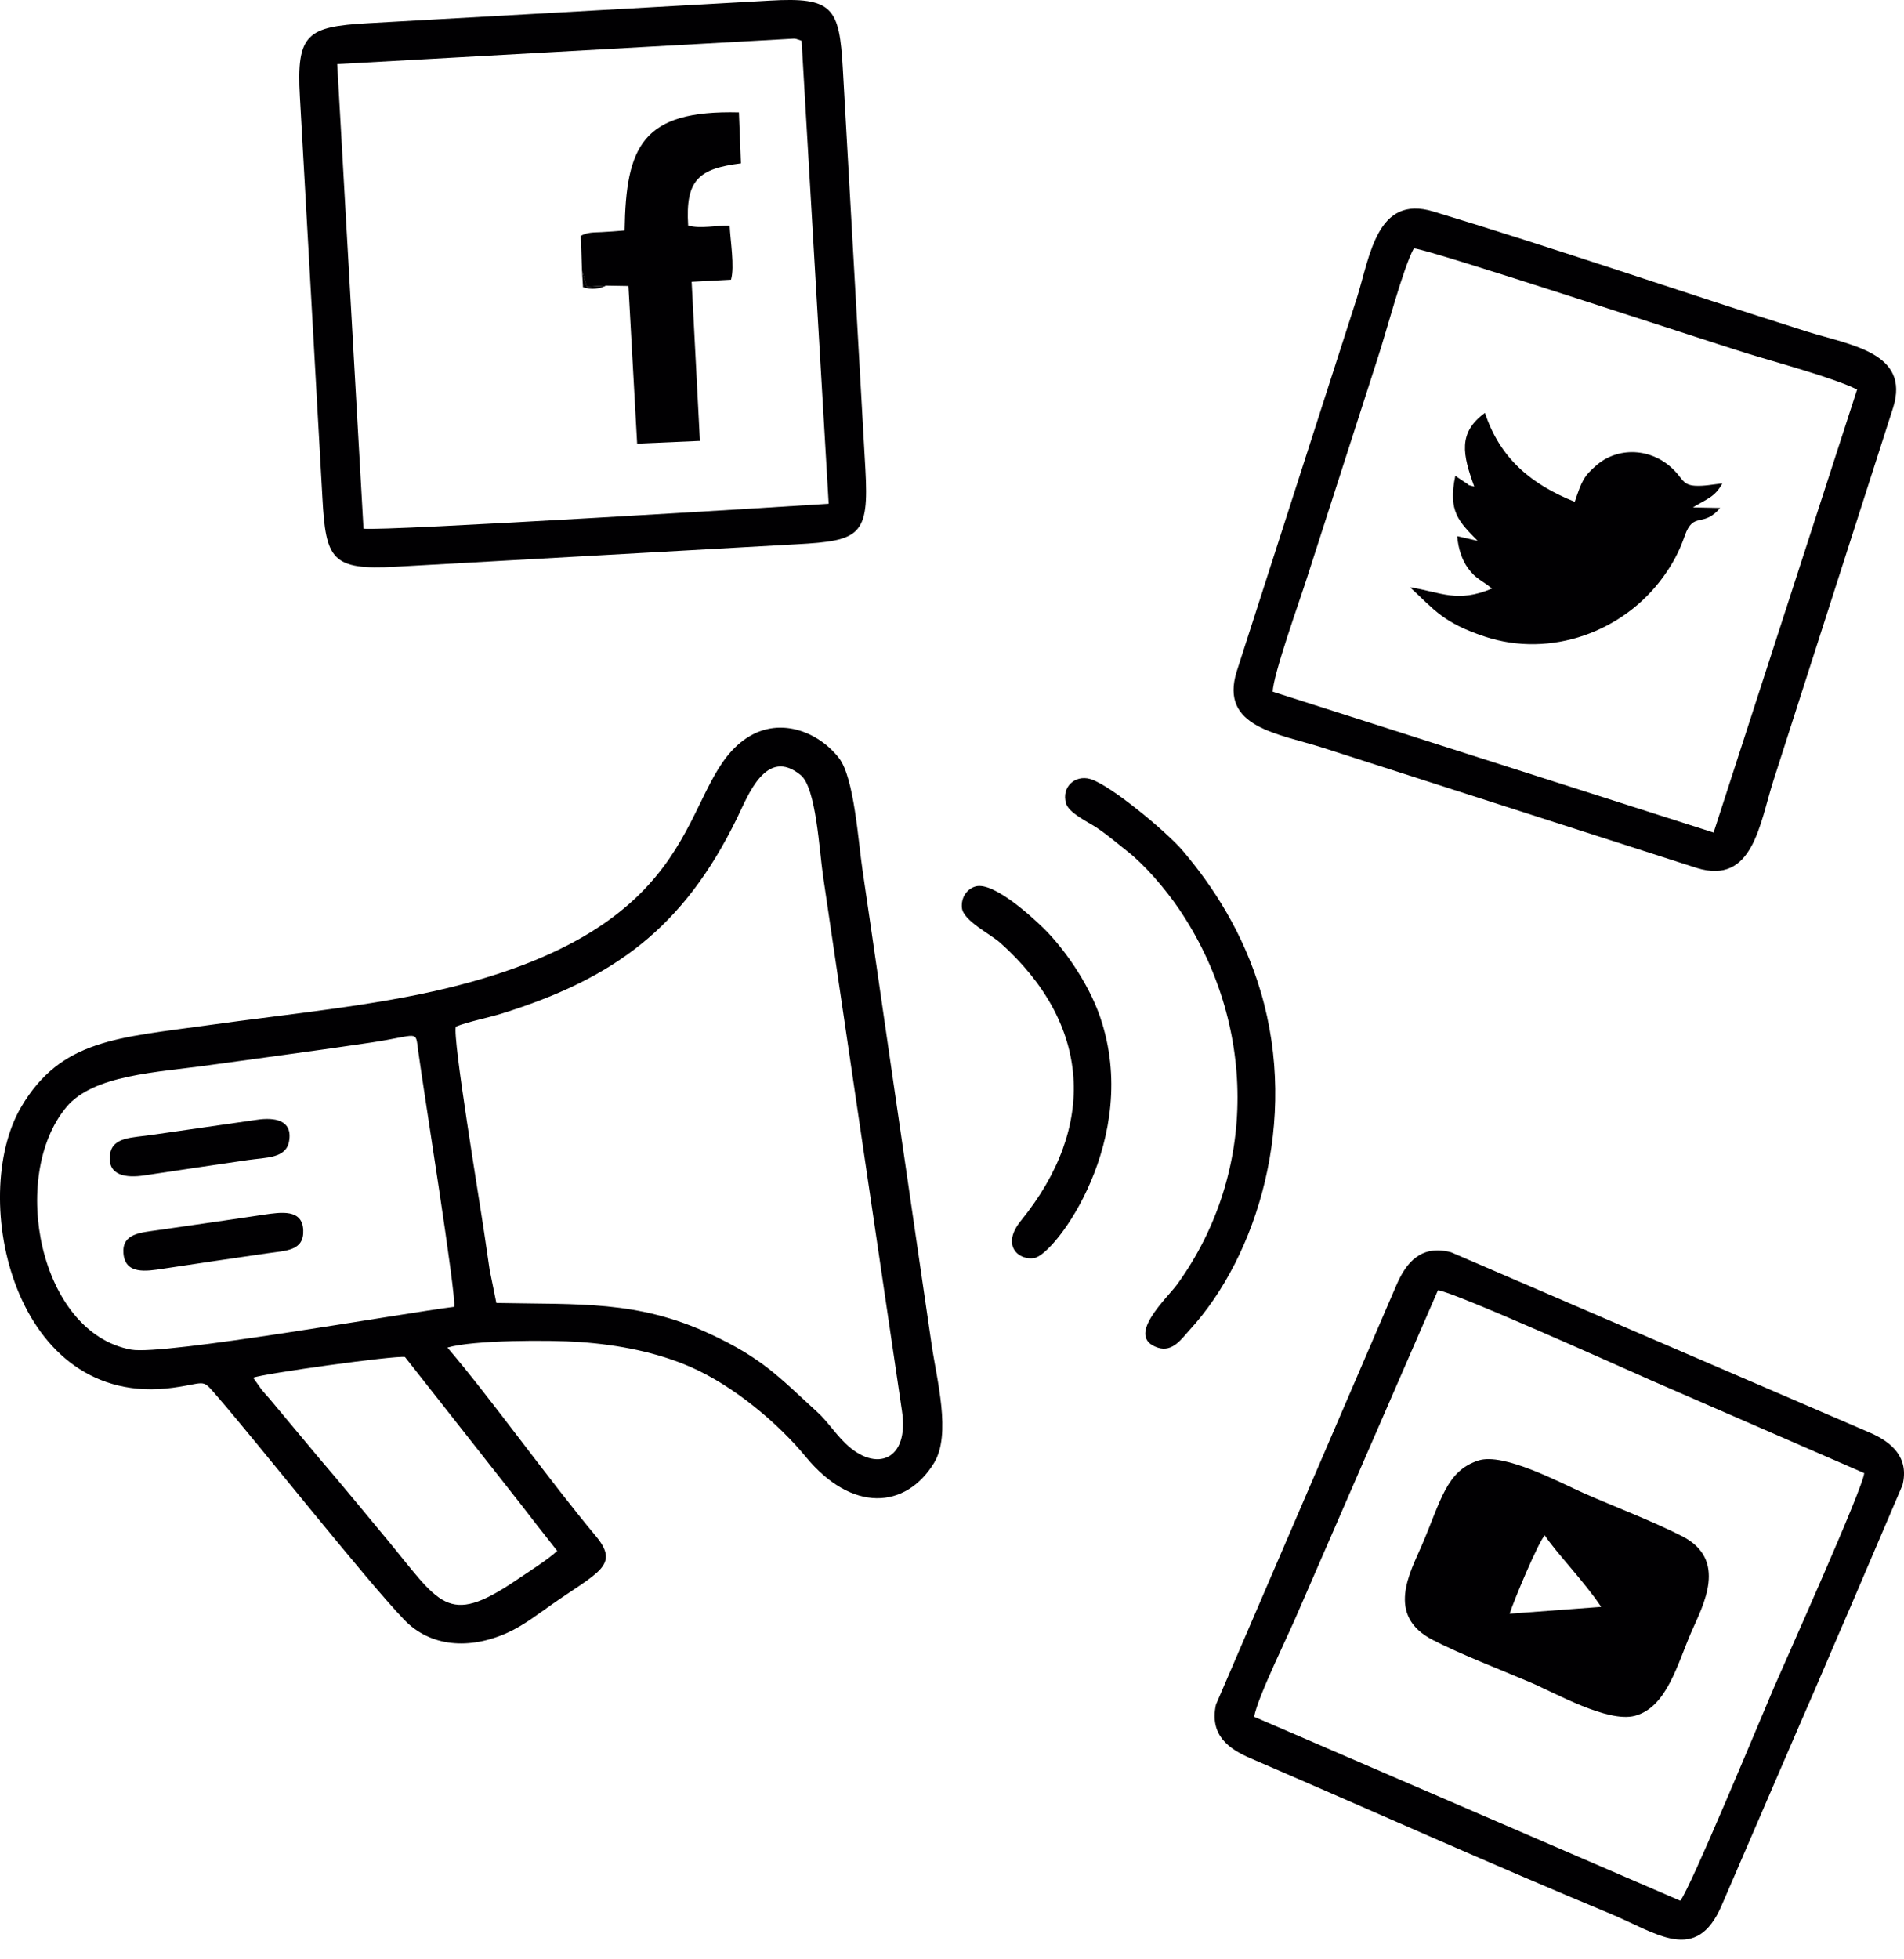 <svg width="35" height="36" viewBox="0 0 35 36" fill="none" xmlns="http://www.w3.org/2000/svg">
<path fill-rule="evenodd" clip-rule="evenodd" d="M4.654 25.314C4.832 25.239 7.258 24.902 7.444 24.933L9.548 27.606C9.783 27.909 10.021 28.218 10.243 28.496C10.069 28.659 9.698 28.892 9.479 29.041C8.211 29.897 8.091 29.461 7.096 28.263C6.69 27.775 6.291 27.287 5.879 26.807L4.962 25.709C4.883 25.616 4.863 25.6 4.8 25.52L4.654 25.314ZM8.349 24.011C7.356 24.136 3.009 24.907 2.412 24.798C0.721 24.49 0.163 21.613 1.219 20.343C1.717 19.745 2.878 19.707 3.859 19.569C4.841 19.432 5.841 19.302 6.818 19.156C7.709 19.023 7.634 18.91 7.687 19.305C7.796 20.107 8.391 23.799 8.349 24.011ZM8.38 18.862C8.615 18.769 8.976 18.7 9.223 18.623C11.283 17.98 12.564 17.053 13.552 15.024C13.755 14.606 14.086 13.721 14.72 14.243C15.004 14.477 15.06 15.626 15.131 16.107L16.579 25.916C16.722 26.833 16.101 27.067 15.54 26.519C15.328 26.312 15.216 26.12 15.021 25.942C14.324 25.308 14.026 24.96 13.043 24.505C11.715 23.89 10.653 23.971 9.124 23.94L9.001 23.333C8.97 23.117 8.937 22.9 8.906 22.685C8.814 22.054 8.312 19.048 8.38 18.862ZM8.225 24.76C8.701 24.619 10.111 24.619 10.659 24.658C11.388 24.71 12.084 24.85 12.694 25.116C13.49 25.464 14.308 26.154 14.811 26.766C15.657 27.794 16.649 27.732 17.171 26.878C17.492 26.351 17.218 25.346 17.126 24.71C16.914 23.257 16.704 21.814 16.49 20.351C16.277 18.899 16.071 17.448 15.856 15.994C15.775 15.448 15.702 14.295 15.425 13.932C15.057 13.451 14.303 13.127 13.664 13.603C12.457 14.502 13.057 16.98 8.227 18.154C6.868 18.485 5.294 18.631 3.868 18.831C2.162 19.069 1.12 19.096 0.387 20.343C-0.587 22.002 0.252 25.894 3.178 25.498C3.829 25.409 3.693 25.31 4.02 25.688C4.752 26.533 6.734 29.039 7.433 29.764C7.907 30.256 8.624 30.32 9.338 29.995C9.618 29.867 9.885 29.663 10.114 29.501C10.994 28.882 11.408 28.768 10.949 28.219C10.087 27.187 9.023 25.694 8.225 24.76Z" fill="#010002"/>
<path fill-rule="evenodd" clip-rule="evenodd" d="M23.396 12.709C23.399 12.405 23.904 11.001 24.028 10.609L25.33 6.566C25.487 6.087 25.794 4.919 25.99 4.563C26.276 4.581 31.343 6.254 32.108 6.491C32.62 6.65 33.695 6.937 34.138 7.157L31.5 15.297L23.396 12.709ZM34.801 7.487C35.116 6.474 34.009 6.342 33.209 6.09C30.908 5.364 28.639 4.579 26.347 3.886C25.309 3.572 25.185 4.703 24.942 5.477L22.734 12.336C22.41 13.372 23.505 13.476 24.33 13.743L31.191 15.948C32.223 16.267 32.346 15.135 32.595 14.357L34.801 7.487Z" fill="#010002"/>
<path fill-rule="evenodd" clip-rule="evenodd" d="M23.054 31.543C23.12 31.17 23.707 29.997 23.886 29.563L26.433 23.707C26.707 23.728 29.845 25.139 30.36 25.366L34.268 27.066C34.26 27.312 32.821 30.515 32.606 31.013C32.381 31.536 31.065 34.718 30.887 34.923L23.054 31.543ZM34.973 27.285C35.098 26.781 34.775 26.5 34.388 26.33L26.672 23.008C26.124 22.865 25.852 23.196 25.675 23.599L22.352 31.32C22.228 31.888 22.598 32.138 22.983 32.304C25.131 33.23 27.461 34.273 29.591 35.157C30.453 35.514 31.181 36.103 31.65 35.005L33.076 31.702C33.4 30.964 33.706 30.236 34.027 29.499L34.973 27.285Z" fill="#010002"/>
<path fill-rule="evenodd" clip-rule="evenodd" d="M6.199 1.178L14.596 0.71C14.61 0.711 14.621 0.713 14.634 0.715L14.735 0.749L15.233 9.256C14.753 9.289 7.007 9.768 6.682 9.713L6.199 1.178ZM14.146 0.012L6.761 0.427C5.647 0.49 5.446 0.618 5.513 1.778L5.927 9.152C5.989 10.278 6.096 10.48 7.273 10.413L14.649 10C15.814 9.937 15.976 9.839 15.908 8.624L15.493 1.26C15.43 0.14 15.313 -0.057 14.146 0.012Z" fill="#010002"/>
<path fill-rule="evenodd" clip-rule="evenodd" d="M27.751 29.65C27.817 29.434 28.283 28.319 28.397 28.21C28.592 28.511 29.14 29.079 29.433 29.524L27.751 29.65ZM27.176 26.835C26.584 27.027 26.489 27.574 26.135 28.396C25.928 28.88 25.463 29.684 26.338 30.132C26.878 30.409 27.573 30.673 28.14 30.915C28.581 31.103 29.553 31.657 30.052 31.526C30.644 31.37 30.838 30.562 31.093 29.981C31.308 29.492 31.77 28.656 30.918 28.224C30.355 27.938 29.709 27.697 29.12 27.438C28.693 27.25 27.644 26.683 27.176 26.835Z" fill="#010002"/>
<path fill-rule="evenodd" clip-rule="evenodd" d="M27.1 8.941C26.93 8.891 27.059 8.943 26.933 8.864L26.752 8.743C26.613 9.401 26.819 9.583 27.163 9.938L26.787 9.851C26.806 10.082 26.874 10.283 26.982 10.435C27.131 10.645 27.25 10.665 27.426 10.814C26.788 11.081 26.502 10.885 25.92 10.79C26.37 11.207 26.53 11.443 27.296 11.697C28.506 12.096 29.848 11.611 30.581 10.59C30.744 10.362 30.865 10.146 30.971 9.842C31.13 9.389 31.308 9.705 31.62 9.333L31.12 9.323C31.378 9.162 31.517 9.141 31.661 8.882C31.501 8.899 31.319 8.936 31.158 8.925C30.968 8.913 30.934 8.825 30.845 8.718C30.437 8.226 29.776 8.189 29.36 8.538C29.109 8.749 29.075 8.842 28.948 9.22C28.148 8.9 27.572 8.422 27.297 7.586C26.795 7.95 26.888 8.354 27.1 8.941Z" fill="#010002"/>
<path fill-rule="evenodd" clip-rule="evenodd" d="M10.699 4.983L10.788 5.27L11.139 5.248L11.552 5.255L11.712 8.151L12.866 8.101L12.714 5.178L13.438 5.139C13.507 4.899 13.425 4.42 13.413 4.147C13.165 4.138 12.885 4.209 12.65 4.145C12.596 3.309 12.842 3.098 13.62 3.002L13.583 2.065C11.806 2.02 11.505 2.687 11.482 4.235C11.339 4.248 11.196 4.257 11.053 4.265C10.91 4.272 10.799 4.265 10.676 4.333L10.699 4.983Z" fill="#010002"/>
<path fill-rule="evenodd" clip-rule="evenodd" d="M21.286 24.762C21.558 24.851 21.727 24.59 21.868 24.436C23.113 23.08 23.876 20.593 23.176 18.225C22.857 17.145 22.304 16.293 21.741 15.63C21.448 15.286 20.404 14.415 20.037 14.312C19.762 14.235 19.51 14.46 19.595 14.758C19.648 14.941 19.998 15.1 20.154 15.204C20.391 15.363 20.525 15.487 20.724 15.642C21.047 15.894 21.429 16.342 21.675 16.705C23.087 18.791 23.137 21.526 21.641 23.596C21.455 23.854 20.668 24.561 21.286 24.762Z" fill="#010002"/>
<path fill-rule="evenodd" clip-rule="evenodd" d="M19.012 23.115C19.4 23.052 20.99 20.914 20.222 18.684C19.999 18.037 19.534 17.398 19.181 17.053C18.989 16.866 18.273 16.199 17.937 16.286C17.78 16.328 17.661 16.487 17.683 16.685C17.709 16.917 18.215 17.169 18.386 17.322C20.059 18.819 20.173 20.698 18.767 22.429C18.397 22.884 18.724 23.162 19.012 23.115Z" fill="#010002"/>
<path fill-rule="evenodd" clip-rule="evenodd" d="M4.839 22.32C4.193 22.418 3.555 22.507 2.91 22.601C2.588 22.648 2.241 22.661 2.269 23.026C2.3 23.422 2.686 23.359 3.004 23.31C3.641 23.212 4.272 23.122 4.912 23.028C5.259 22.977 5.591 22.986 5.574 22.601C5.556 22.214 5.177 22.27 4.839 22.32Z" fill="#010002"/>
<path fill-rule="evenodd" clip-rule="evenodd" d="M4.72 20.575C4.068 20.671 3.435 20.757 2.786 20.853C2.434 20.905 2.071 20.889 2.024 21.203C1.963 21.606 2.325 21.647 2.65 21.597C3.288 21.499 3.919 21.409 4.559 21.314C4.895 21.265 5.258 21.287 5.314 20.969C5.384 20.572 5.038 20.527 4.72 20.575Z" fill="#010002"/>
<path fill-rule="evenodd" clip-rule="evenodd" d="M11.139 5.248L10.789 5.27L10.699 4.983L10.717 5.277C10.87 5.328 11.024 5.308 11.139 5.248Z" fill="#010002"/>
</svg>

